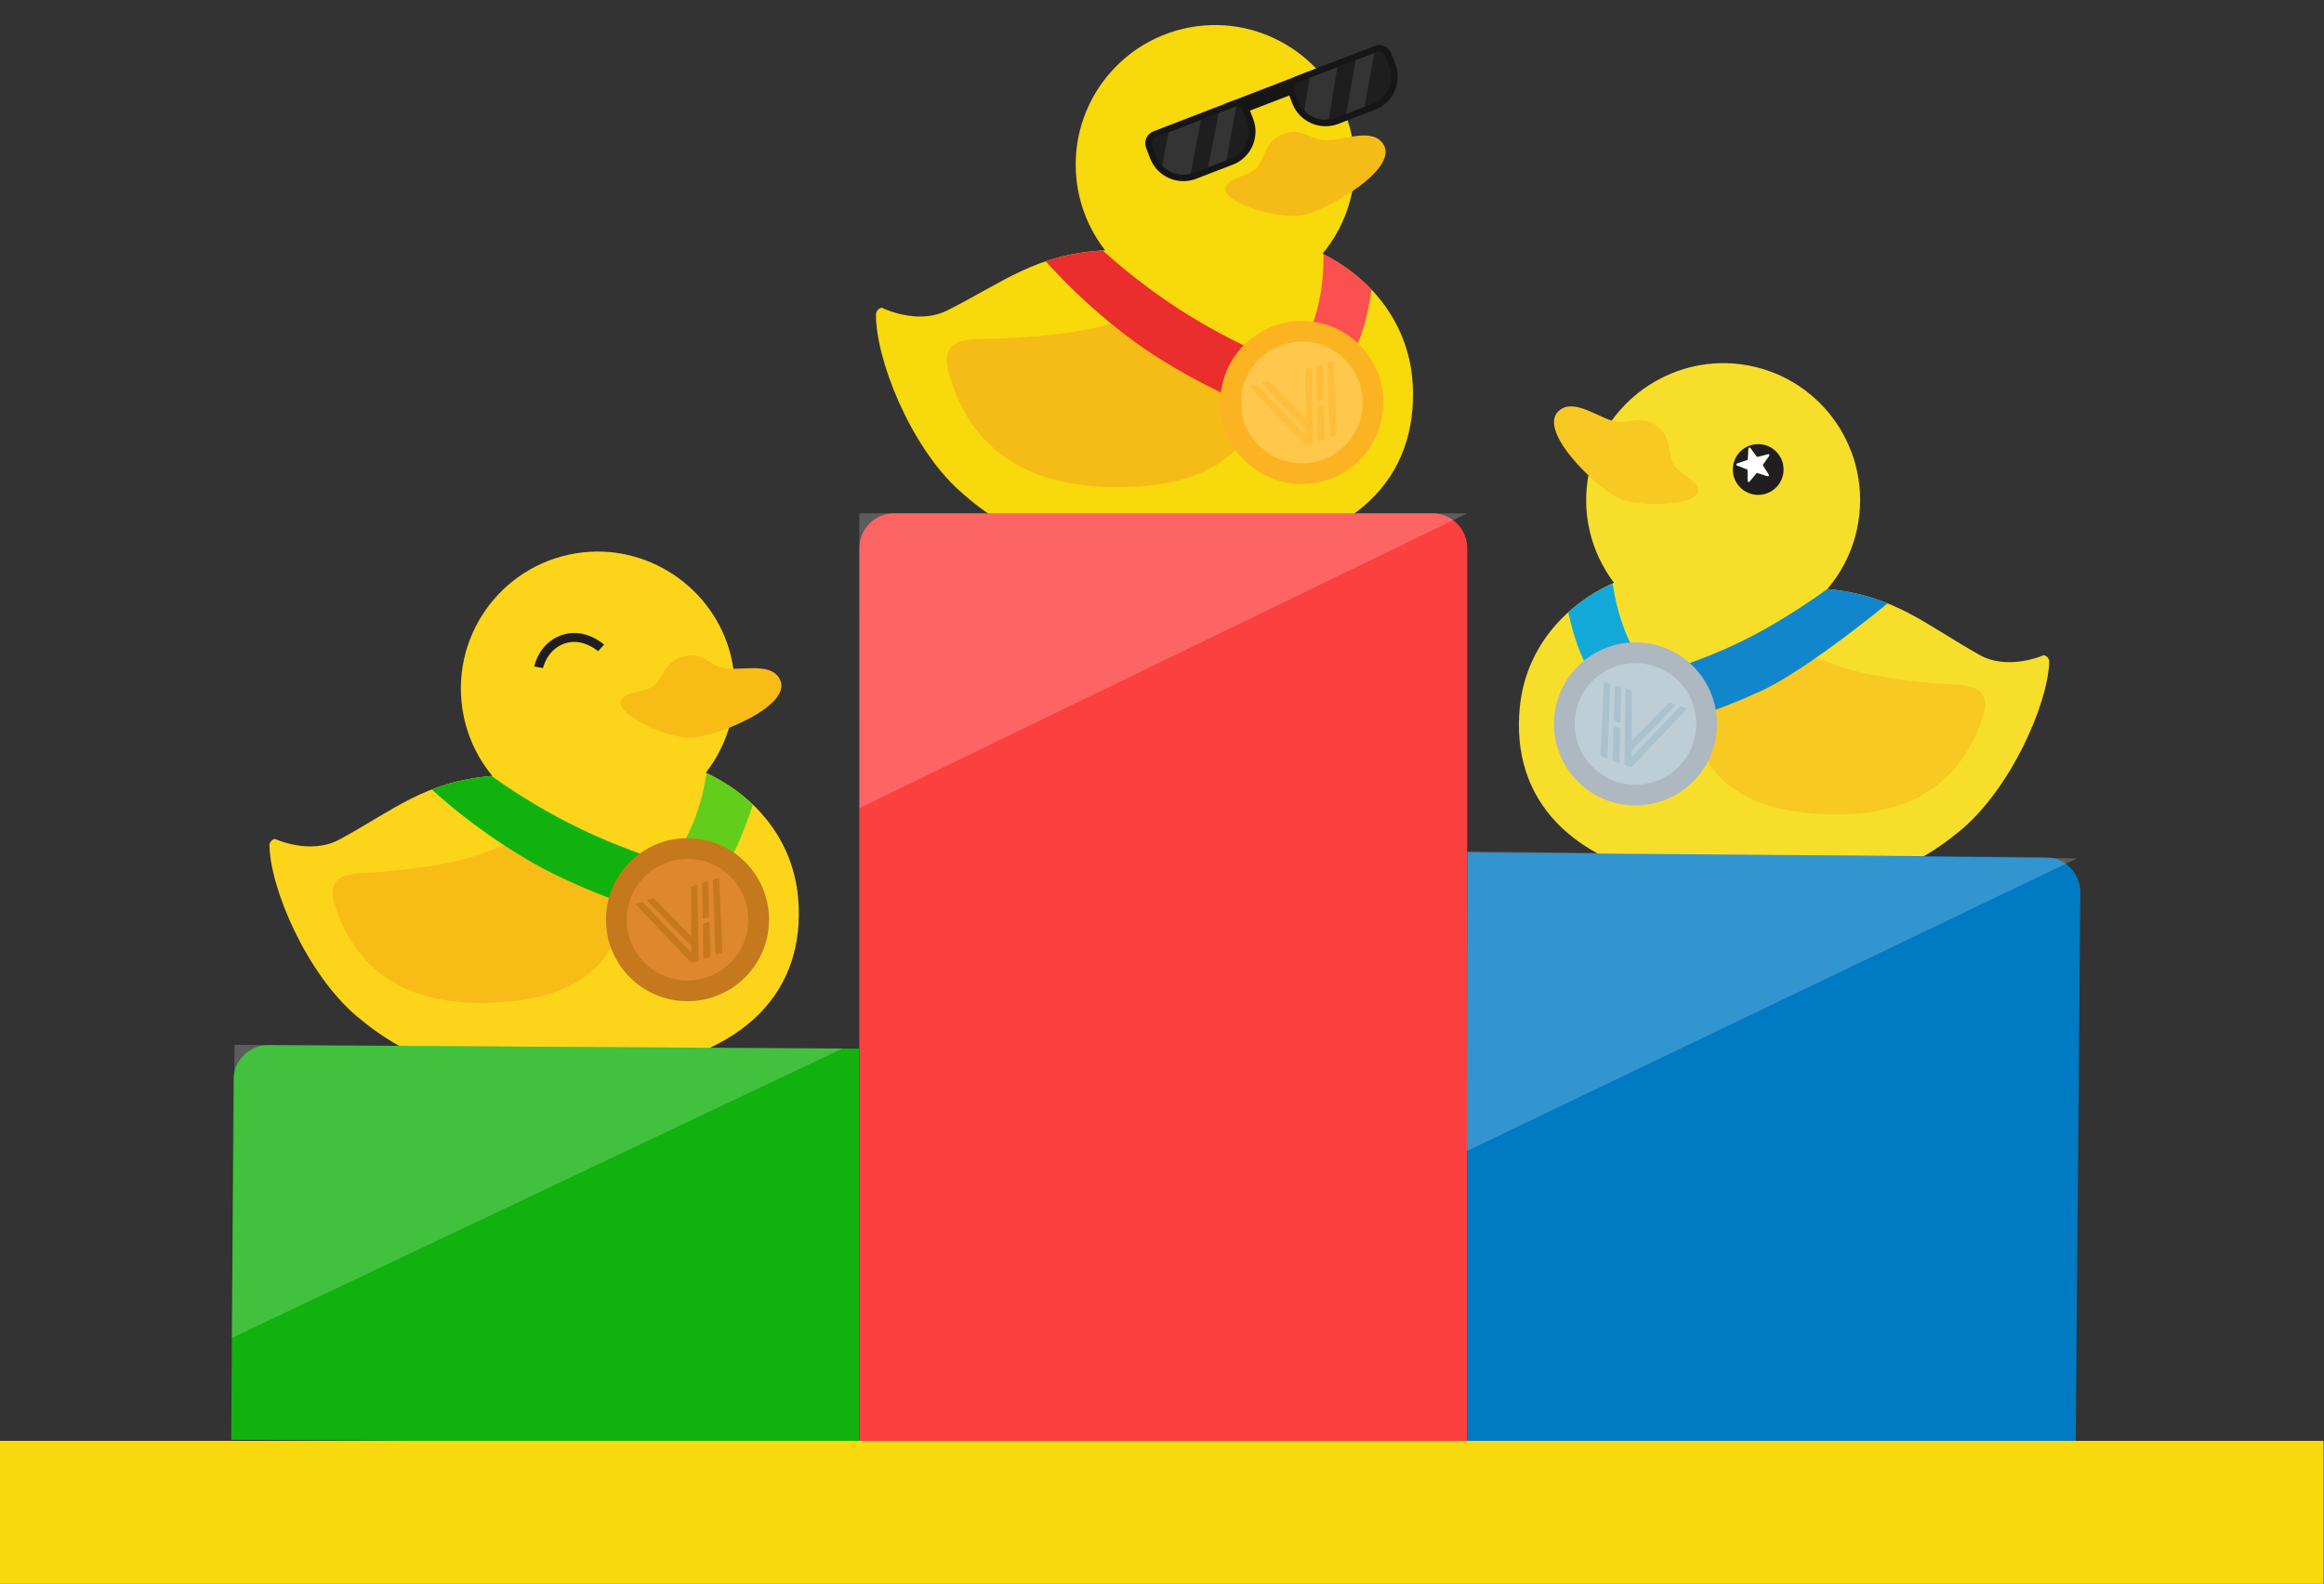<?xml version="1.0" encoding="UTF-8"?>
<svg id="road" xmlns="http://www.w3.org/2000/svg" viewBox="0 0 1300 886">
  <rect x="0" y="0" width="1300" height="886" fill="#333333" stroke="none"/>
  <defs>
    <style>
      .cls-1 {
        opacity: .2;
      }

      .cls-1, .cls-2, .cls-3, .cls-4, .cls-5, .cls-6, .cls-7, .cls-8, .cls-9, .cls-10, .cls-11, .cls-12, .cls-13, .cls-14, .cls-15, .cls-16, .cls-17, .cls-18, .cls-19, .cls-20, .cls-21, .cls-22, .cls-23, .cls-24, .cls-25, .cls-26, .cls-27, .cls-28, .cls-29 {
        stroke-width: 0px;
      }

      .cls-1, .cls-2, .cls-22 {
        fill: #fff;
      }

      .cls-30 {
        fill: none;
        stroke: #211e1f;
        stroke-miterlimit: 10;
        stroke-width: 5px;
      }

      .cls-2 {
        opacity: .1;
      }

      .cls-3 {
        fill: #f9da0e;
      }

      .cls-4 {
        fill: #f7de2b;
      }

      .cls-5 {
        fill: #f8c823;
      }

      .cls-6 {
        fill: #f8bc17;
      }

      .cls-7 {
        fill: #f7d90c;
      }

      .cls-8 {
        fill: #fc4f4f;
      }

      .cls-9 {
        fill: #fc3f3f;
      }

      .cls-10 {
        fill: #62ce1b;
      }

      .cls-11 {
        fill: #12a9d8;
      }

      .cls-12 {
        fill: #211e1f;
      }

      .cls-13 {
        fill: #1e1e1e;
      }

      .cls-14 {
        fill: #161616;
      }

      .cls-15 {
        fill: #11b20d;
      }

      .cls-16 {
        fill: #1286cc;
      }

      .cls-17 {
        fill: #c6781c;
      }

      .cls-18 {
        fill: #dd882c;
      }

      .cls-19 {
        fill: #beced7;
      }

      .cls-20 {
        fill: #adb8c0;
      }

      .cls-21 {
        fill: #aac2cd;
      }

      .cls-23 {
        fill: #f5bb17;
      }

      .cls-24 {
        fill: #ffbd39;
      }

      .cls-25 {
        fill: #fcd51a;
      }

      .cls-26 {
        fill: #fcb322;
      }

      .cls-27 {
        fill: #ffc84d;
      }

      .cls-28 {
        fill: #ea2d2d;
      }

      .cls-29 {
        fill: #007ac3;
      }
    </style>
  </defs>
  <path class="cls-4" d="m1107.26,366.33c-30.24-16.96-47.41-33.27-85.09-36.84,8.94-10.45,15.19-23.43,17.44-38.02,6.59-42.53-23.17-82.31-66.16-87.74-39.16-4.95-76.27,21.37-84.48,59.98-4.86,22.88.96,45.25,13.87,62.29-29.21,13.06-49.61,38-52.7,69.72-4.85,49.79,25.95,89.4,102.57,99.26,76.62,9.86,113.95-5.77,143.47-30.04,28.23-23.21,49.57-70.86,50.14-95.31-.72-2.8-3.03-3.15-3.03-3.15,0,0-19.82,8.95-36.04-.14Z"/>
  <path class="cls-7" d="m529.92,173.63c31.55-15.88,49.78-31.7,88.29-33.6-8.62-11.05-14.39-24.54-16.02-39.49-4.76-43.59,27.34-82.71,71.35-86.28,40.08-3.25,76.65,25.24,83.24,64.91,3.9,23.5-3.05,46.01-16.96,62.76,29.13,14.63,48.76,40.94,50.45,73.37,2.66,50.9-30.5,89.8-108.93,96.34-78.43,6.54-115.72-11.08-144.65-37.14-27.67-24.91-47.22-74.39-46.67-99.3.86-2.81,3.23-3.07,3.23-3.07,0,0,19.76,10.02,36.68,1.5Z"/>
  <path class="cls-23" d="m718.3,74.78c-12.02,3.99-10.41,16.39-17,20.59-6.59,4.2-18.14,5.3-15.4,12.12,2.75,6.82,28.44,14.95,41.93,12.96,13.49-1.99,58.53-27.53,44.64-41.49-7.45-7.49-24.09.75-32.66-.62-8.57-1.36-11.83-6.77-21.51-3.56Z"/>
  <g>
    <rect class="cls-14" x="684.58" y="46.36" width="63.47" height="8.6" transform="translate(29.61 260.68) rotate(-21.05)"/>
    <path class="cls-13" d="m684.79,92.05l-12.1,4.66c-14.91,5.74-24.79-1.33-29.29-13.01l-.14-.37c-1.33-3.47.39-7.36,3.86-8.69l41.72-16.06c3.47-1.33,7.36.39,8.69,3.86l.19.5c4.47,11.61,1.67,24.38-12.93,29.1Z"/>
    <path class="cls-14" d="m662.24,101.32c-8.11.11-15.81-4.77-18.89-12.77l-2.24-5.83c-.69-1.79-.64-3.73.14-5.48.78-1.75,2.19-3.09,3.98-3.78l44.22-17.02c1.79-.69,3.73-.64,5.48.14,1.75.78,3.09,2.19,3.78,3.98l2.28,5.94c3.92,10.2-1.18,21.69-11.38,25.61l-20.5,7.89c-2.26.87-4.58,1.3-6.87,1.33Zm29.73-41.8c-.42,0-.84.09-1.25.24l-44.22,17.02c-1.85.71-2.78,2.8-2.07,4.65l2.24,5.83c3.24,8.42,12.73,12.64,21.15,9.39l20.5-7.89c8.36-3.22,12.55-12.64,9.33-21l-2.28-5.94c-.35-.9-1.02-1.61-1.9-2-.48-.21-1-.32-1.51-.31Z"/>
    <path class="cls-13" d="m764.34,61.34l-12.1,4.66c-17.26,5.37-24.79-1.33-29.29-13.01l-.14-.37c-1.33-3.47.39-7.36,3.86-8.69l41.72-16.06c3.47-1.33,7.36.39,8.69,3.86l.19.5c4.47,11.61,2.34,24.94-12.93,29.1Z"/>
    <path class="cls-2" d="m768.86,29.18v-.26c-.32.03-.64.09-.95.22l-9.32,3.31-5.53,31.34,10.24-4.04,5.56-30.57Z"/>
    <path class="cls-2" d="m743.34,66.56l4.9-30.17-15.62,6.97-3.01,18.57c3.46,4.24,8.71,6.14,13.73,4.64Z"/>
    <path class="cls-2" d="m691.54,59.57c-.28.04-.55.09-.82.2l-9.02,3.47-5.87,30.34,10.26-3.95,5.44-30.06Z"/>
    <path class="cls-2" d="m666.03,97.24l5.77-30.18-18.19,7-3.55,18.57c4.01,4.24,10.12,6.12,15.97,4.61Z"/>
    <path class="cls-14" d="m741.79,70.61c-8.11.11-15.81-4.77-18.89-12.77l-2.24-5.83c-.69-1.79-.64-3.73.14-5.49s2.19-3.09,3.98-3.78l44.22-17.02c1.79-.69,3.73-.64,5.48.14,1.75.78,3.09,2.19,3.78,3.98l2.28,5.94c3.92,10.2-1.18,21.69-11.38,25.61l-20.5,7.89c-2.26.87-4.58,1.3-6.87,1.33Zm29.73-41.8c-.42,0-.84.09-1.25.24l-44.22,17.02c-.9.35-1.61,1.02-2,1.9s-.42,1.86-.07,2.76l2.24,5.83c3.24,8.42,12.73,12.64,21.15,9.39l20.5-7.89c8.36-3.22,12.55-12.64,9.33-21l-2.28-5.94c-.35-.9-1.02-1.61-1.9-2-.48-.21-1-.32-1.51-.31Z"/>
  </g>
  <path class="cls-23" d="m624.91,179.94c38.02-13.51,78.52-3.96,81.3,30.79,2.5,31.22-20.78,57.61-65.66,61.11-63.91,4.99-97.59-19.74-109.76-62.97-6.34-22.54,14.76-18.78,28.43-19.47,11.7-.58,44.46-1.92,65.69-9.46Z"/>
  <path class="cls-8" d="m741.09,142.59l-.68-.33-.13,5.48c-.23,9.57-1.66,19.02-4.24,28.08-3.26,11.44-8.31,22.27-15.03,32.21l-1.6,2.38,19.99,20.27,2.34-3.8c.66-1.08,16.35-26.67,21.76-46.33,1.4-5.08,2.63-11.32,3.68-18.53-7.32-7.7-16.13-14.25-26.09-19.42Z"/>
  <circle class="cls-12" cx="983.5" cy="262.64" r="14.2"/>
  <path class="cls-5" d="m926.05,237.72c10.48,6.68,5.98,18.09,11.25,23.67,5.27,5.58,16,9.39,11.75,15.22-4.25,5.84-30.65,7.42-43.01,2.29-12.36-5.13-49.12-40.22-32.56-50.19,8.88-5.35,22.75,6.48,31.23,7.23,8.48.75,12.88-3.61,21.33,1.77Z"/>
  <path class="cls-22" d="m978.02,250.9l-.34,5.95c-.01.24-.17.45-.4.53l-5.65,1.9c-.52.18-.54.91-.03,1.11l5.56,2.17c.23.09.37.3.38.55l.06,5.96c0,.55.7.8,1.05.37l3.78-4.62c.15-.19.4-.26.64-.19l5.69,1.78c.53.17.97-.42.67-.88l-3.22-5.02c-.13-.2-.12-.47.02-.66l3.45-4.86c.32-.45-.1-1.06-.63-.92l-5.77,1.51c-.23.06-.48-.03-.63-.22l-3.56-4.79c-.33-.44-1.03-.23-1.07.32Z"/>
  <path class="cls-5" d="m1024.49,371.16c-34.09-13.81-71.34-6.7-75.25,24.83-3.51,28.33,16.65,53.28,57.38,58.24,58,7.07,89.65-14.12,102.44-53.01,6.67-20.27-12.7-17.69-25.12-18.85-10.63-.99-40.41-3.5-59.44-11.21Z"/>
  <path class="cls-9" d="m500.24,287.13h300.95c10.79,0,19.55,8.76,19.55,19.55v499.32h-340.05v-499.32c0-10.79,8.76-19.55,19.55-19.55Z"/>
  <path class="cls-29" d="m1161.06,813.33l-340.32-2.86v-333.62l323.56,2.69c10.8.09,19.48,8.92,19.39,19.72l-2.62,314.07Z"/>
  <polygon class="cls-1" points="480.68 287.13 820.74 287.13 480.77 452 480.68 287.13"/>
  <polygon class="cls-1" points="820.85 476.32 1161.9 480.16 820.4 643.94 820.85 476.32"/>
  <path class="cls-25" d="m189.82,469.66c30.48-16.52,47.89-32.59,85.62-35.61-8.79-10.58-14.85-23.65-16.89-38.27-5.97-42.62,24.36-81.96,67.42-86.78,39.23-4.38,75.96,22.47,83.6,61.19,4.53,22.94-1.61,45.23-14.77,62.08,29.02,13.48,49.06,38.71,51.69,70.47,4.13,49.86-27.23,89.01-103.99,97.77-76.75,8.76-113.86-7.42-143.02-32.11-27.89-23.61-48.55-71.57-48.76-96.02.76-2.79,3.07-3.11,3.07-3.11,0,0,19.69,9.23,36.03.37Z"/>
  <path class="cls-6" d="m383.22,367.03c-12.22,2.24-12.35,14.51-19.33,17.69s-18.36,2.67-16.62,9.68c1.74,7.01,25.6,18.41,38.98,18.32,13.38-.1,60.65-18.77,49.06-34.24-6.22-8.3-23.52-2.56-31.66-5.06-8.14-2.5-10.58-8.2-20.43-6.39Z"/>
  <path class="cls-6" d="m271.94,476.62c34.11-13.77,71.35-6.62,75.22,24.91,3.48,28.34-16.7,53.26-57.44,58.18-58,7.01-89.64-14.22-102.38-53.12-6.64-20.28,12.72-17.67,25.14-18.82,10.63-.98,40.42-3.46,59.46-11.15Z"/>
  <path class="cls-30" d="m301.3,373.3s2.17-11.6,13.64-15.66,21.29,4.8,21.29,4.8"/>
  <path class="cls-15" d="m480.68,807.54l-351.32-2.13,1.22-201.37c.07-10.8,8.87-19.5,19.67-19.43l330.43,2.01v220.93Z"/>
  <polygon class="cls-1" points="131.2 584.48 471.24 586.55 129.7 748.41 131.2 584.48"/>
  <rect class="cls-7" x="650.75" y="158" width="54" height="37"/>
  <path class="cls-28" d="m738.57,240.92l4.33,1.27.16-4.51c.29-8.48-.7-16.96-2.96-25.2l-.5-1.82-1.8-.58c-25.79-8.37-50.42-19.79-73.22-33.95-16.68-10.36-32.62-22.36-47.37-35.67l-.38-.34c-12.33.73-22.58,2.9-31.88,6.04l2.89,3.15c18.11,19.75,41.03,39.06,61.31,51.65,16.89,10.5,34.8,19.68,53.23,27.27,11.53,4.76,23.71,9.02,36.19,12.69Z"/>
  <g>
    <circle class="cls-26" cx="728.23" cy="225.14" r="45.6"/>
    <circle class="cls-27" cx="728.23" cy="225.14" r="34"/>
    <g>
      <path class="cls-24" d="m733.21,205.58l-2.37.75c-.35.13-.59.41-.61.74l.15,27.5-20.67-20.99c-.26-.24-.67-.33-1.05-.22l-2.49.79c-.24.05-.39.25-.34.45.02.07.06.13.12.18l24.25,24.92c.06.06.13.11.21.16l.02,3.86-27.06-28.12c-.26-.24-.67-.33-1.06-.22l-2.52.8c-.24.05-.4.26-.35.46.02.07.05.13.11.18l30.6,32.17c.11.11.26.2.42.25.14.16.38.21.58.11l2.63-.95c.1-.04.2-.09.28-.16.08-.05.15-.11.19-.2.13-.16.2-.35.2-.55l-.61-41.55c.02-.19-.15-.37-.38-.39-.08,0-.16,0-.24.04Z"/>
      <path class="cls-24" d="m745.25,201.77l-2.31.73c-.35.13-.57.4-.58.72l1.53,40.88c-.02.23.17.44.43.46.09,0,.18,0,.26-.05l2.56-.92c.38-.16.62-.5.63-.88l-1.9-40.6c.02-.19-.16-.36-.39-.38-.08,0-.16,0-.23.04Z"/>
      <path class="cls-24" d="m739.88,226.38l-2.48.84c-.37.14-.61.46-.63.82l.39,18.47c-.02.24.16.44.42.47.09,0,.18,0,.26-.05l2.61-.94c.38-.16.62-.5.64-.88l-.56-18.36c.02-.21-.17-.4-.41-.42-.08,0-.17,0-.24.04Z"/>
      <path class="cls-24" d="m737.32,224.57l2.46-.83c.37-.14.6-.45.61-.8l-.58-18.92c0-.25-.21-.4-.47-.37-.02,0-.04.01-.05.02l-2.49.79c-.06.02-.12.05-.18.09-.14.1-.25.23-.31.37-.02.06-.03.12-.03.18l.41,19.24c.07.23.32.35.62.24Z"/>
    </g>
  </g>
  <g>
    <path class="cls-10" d="m395.75,431v.04s0-.02.01-.03c0,0,0,0-.01,0Z"/>
    <path class="cls-10" d="m385.77,513.63c.8-.98,19.72-24.28,27.69-43.06,1.92-4.53,5.59-13.6,7.68-20.49-7.35-7.04-16.05-12.94-25.77-17.53l-.6,2.44c-1.49,9.46-4.15,18.64-7.91,27.28-4.74,10.91-11.18,20.98-19.14,29.95l-1.9,2.14,17.14,22.73,2.82-3.46Z"/>
  </g>
  <path class="cls-15" d="m245.19,444.91c20.1,17.72,44.93,34.5,66.43,44.88,17.91,8.66,36.69,15.89,55.82,21.49,11.97,3.51,24.53,6.47,37.33,8.79l4.44.81-.32-4.5c-.61-8.46-2.49-16.79-5.61-24.75l-.69-1.76-1.85-.39c-26.53-5.6-52.24-14.35-76.4-26.02-17.13-8.27-33.71-18.16-49.34-29.37-13.14,1.09-23.81,3.78-33.44,7.51l3.64,3.31Z"/>
  <g>
    <circle class="cls-17" cx="384.58" cy="514.46" r="45.6"/>
    <circle class="cls-18" cx="384.58" cy="514.46" r="34"/>
    <g>
      <path class="cls-17" d="m389.56,494.9l-2.37.75c-.35.13-.59.41-.61.74l.15,27.5-20.67-20.99c-.26-.24-.67-.33-1.05-.22l-2.49.79c-.24.05-.39.25-.34.45.02.07.06.13.12.18l24.25,24.92c.06.06.13.11.21.16l.02,3.86-27.06-28.12c-.26-.24-.67-.33-1.06-.22l-2.52.8c-.24.05-.4.26-.35.46.02.07.05.13.11.18l30.6,32.17c.11.11.26.2.42.25.14.16.38.21.58.11l2.63-.95c.1-.04.2-.09.28-.16.08-.05.15-.11.19-.2.13-.16.2-.35.2-.55l-.61-41.55c.02-.19-.15-.37-.38-.39-.08,0-.16,0-.24.04Z"/>
      <path class="cls-17" d="m401.6,491.09l-2.31.73c-.35.13-.57.4-.58.72l1.53,40.88c-.02.23.17.44.43.46.09,0,.18,0,.26-.05l2.56-.92c.38-.16.62-.5.63-.88l-1.9-40.6c.02-.19-.16-.36-.39-.38-.08,0-.16,0-.23.04Z"/>
      <path class="cls-17" d="m396.23,515.7l-2.48.84c-.37.14-.61.46-.63.82l.39,18.47c-.02.24.16.44.42.47.09,0,.18,0,.26-.05l2.61-.94c.38-.16.62-.5.64-.88l-.56-18.36c.02-.21-.17-.4-.41-.42-.08,0-.17,0-.24.04Z"/>
      <path class="cls-17" d="m393.67,513.89l2.46-.83c.37-.14.6-.45.61-.8l-.58-18.92c0-.25-.21-.4-.47-.37-.02,0-.04.01-.05.02l-2.49.79c-.06.02-.12.05-.18.09-.14.1-.25.23-.31.37-.02.06-.03.12-.03.18l.41,19.24c.07.23.32.35.62.24Z"/>
    </g>
  </g>
  <rect class="cls-3" x="-.25" y="806" width="1300" height="84"/>
  <path class="cls-11" d="m910.56,356.76c-3.75-8.64-6.41-17.82-7.91-27.28l-.75-3.05c-9.18,4.21-17.47,9.61-24.6,16.03,1.52,7.93,4.88,18.41,6.66,22.61,7.96,18.77,26.88,42.07,27.69,43.06l2.82,3.46,17.14-22.73-1.9-2.14c-7.96-8.96-14.41-19.04-19.14-29.95Z"/>
  <path class="cls-16" d="m1055.91,337.52c-9.68-3.91-20.43-6.77-33.74-8.03.16-.18-23.42,17.51-49.49,30-23.99,11.49-49.83,19.49-76.42,24.58l-1.85.35-.66,1.75c-3,7.92-4.76,16.22-5.23,24.69l-.25,4.5,4.45-.72c12.84-2.08,25.42-4.8,37.41-8.08,19.14-5.24,37.92-12.12,55.79-20.44,18.99-8.84,50.84-32.86,70-48.61Z"/>
  <g>
    <circle class="cls-20" cx="914.85" cy="404.95" r="45.6"/>
    <circle class="cls-19" cx="914.85" cy="404.95" r="34"/>
    <g>
      <path class="cls-21" d="m909.87,385.39l2.37.75c.35.13.59.41.61.74l-.15,27.5,20.67-20.99c.26-.24.67-.33,1.05-.22l2.49.79c.24.05.39.25.34.45-.02.07-.06.13-.12.18l-24.25,24.92c-.06.06-.13.11-.21.16l-.02,3.86,27.06-28.12c.26-.24.67-.33,1.06-.22l2.52.8c.24.05.4.26.35.46-.02.07-.05.13-.11.18l-30.6,32.17c-.11.11-.26.2-.42.25-.14.16-.38.21-.58.11l-2.63-.95c-.1-.04-.2-.09-.28-.16-.08-.05-.15-.11-.19-.2-.13-.16-.2-.35-.2-.55l.61-41.55c-.02-.19.15-.37.38-.39.08,0,.16,0,.24.04Z"/>
      <path class="cls-21" d="m897.83,381.57l2.31.73c.35.13.57.4.58.72l-1.53,40.88c.02.23-.17.44-.43.46-.09,0-.18,0-.26-.05l-2.56-.92c-.38-.16-.62-.5-.63-.88l1.9-40.6c-.02-.19.16-.36.39-.38.08,0,.16,0,.23.04Z"/>
      <path class="cls-21" d="m903.2,406.19l2.48.84c.37.14.61.46.63.82l-.39,18.47c.02.24-.16.44-.42.47-.09,0-.18,0-.26-.05l-2.61-.94c-.38-.16-.62-.5-.64-.88l.56-18.36c-.02-.21.17-.4.41-.42.08,0,.17,0,.24.04Z"/>
      <path class="cls-21" d="m905.76,404.38l-2.46-.83c-.37-.14-.6-.45-.61-.8l.58-18.92c0-.25.21-.4.47-.37.02,0,.04.01.05.02l2.49.79c.06.02.12.05.18.09.14.1.25.23.31.37.02.06.03.12.03.18l-.41,19.24c-.07.23-.32.35-.62.24Z"/>
    </g>
  </g>
</svg>